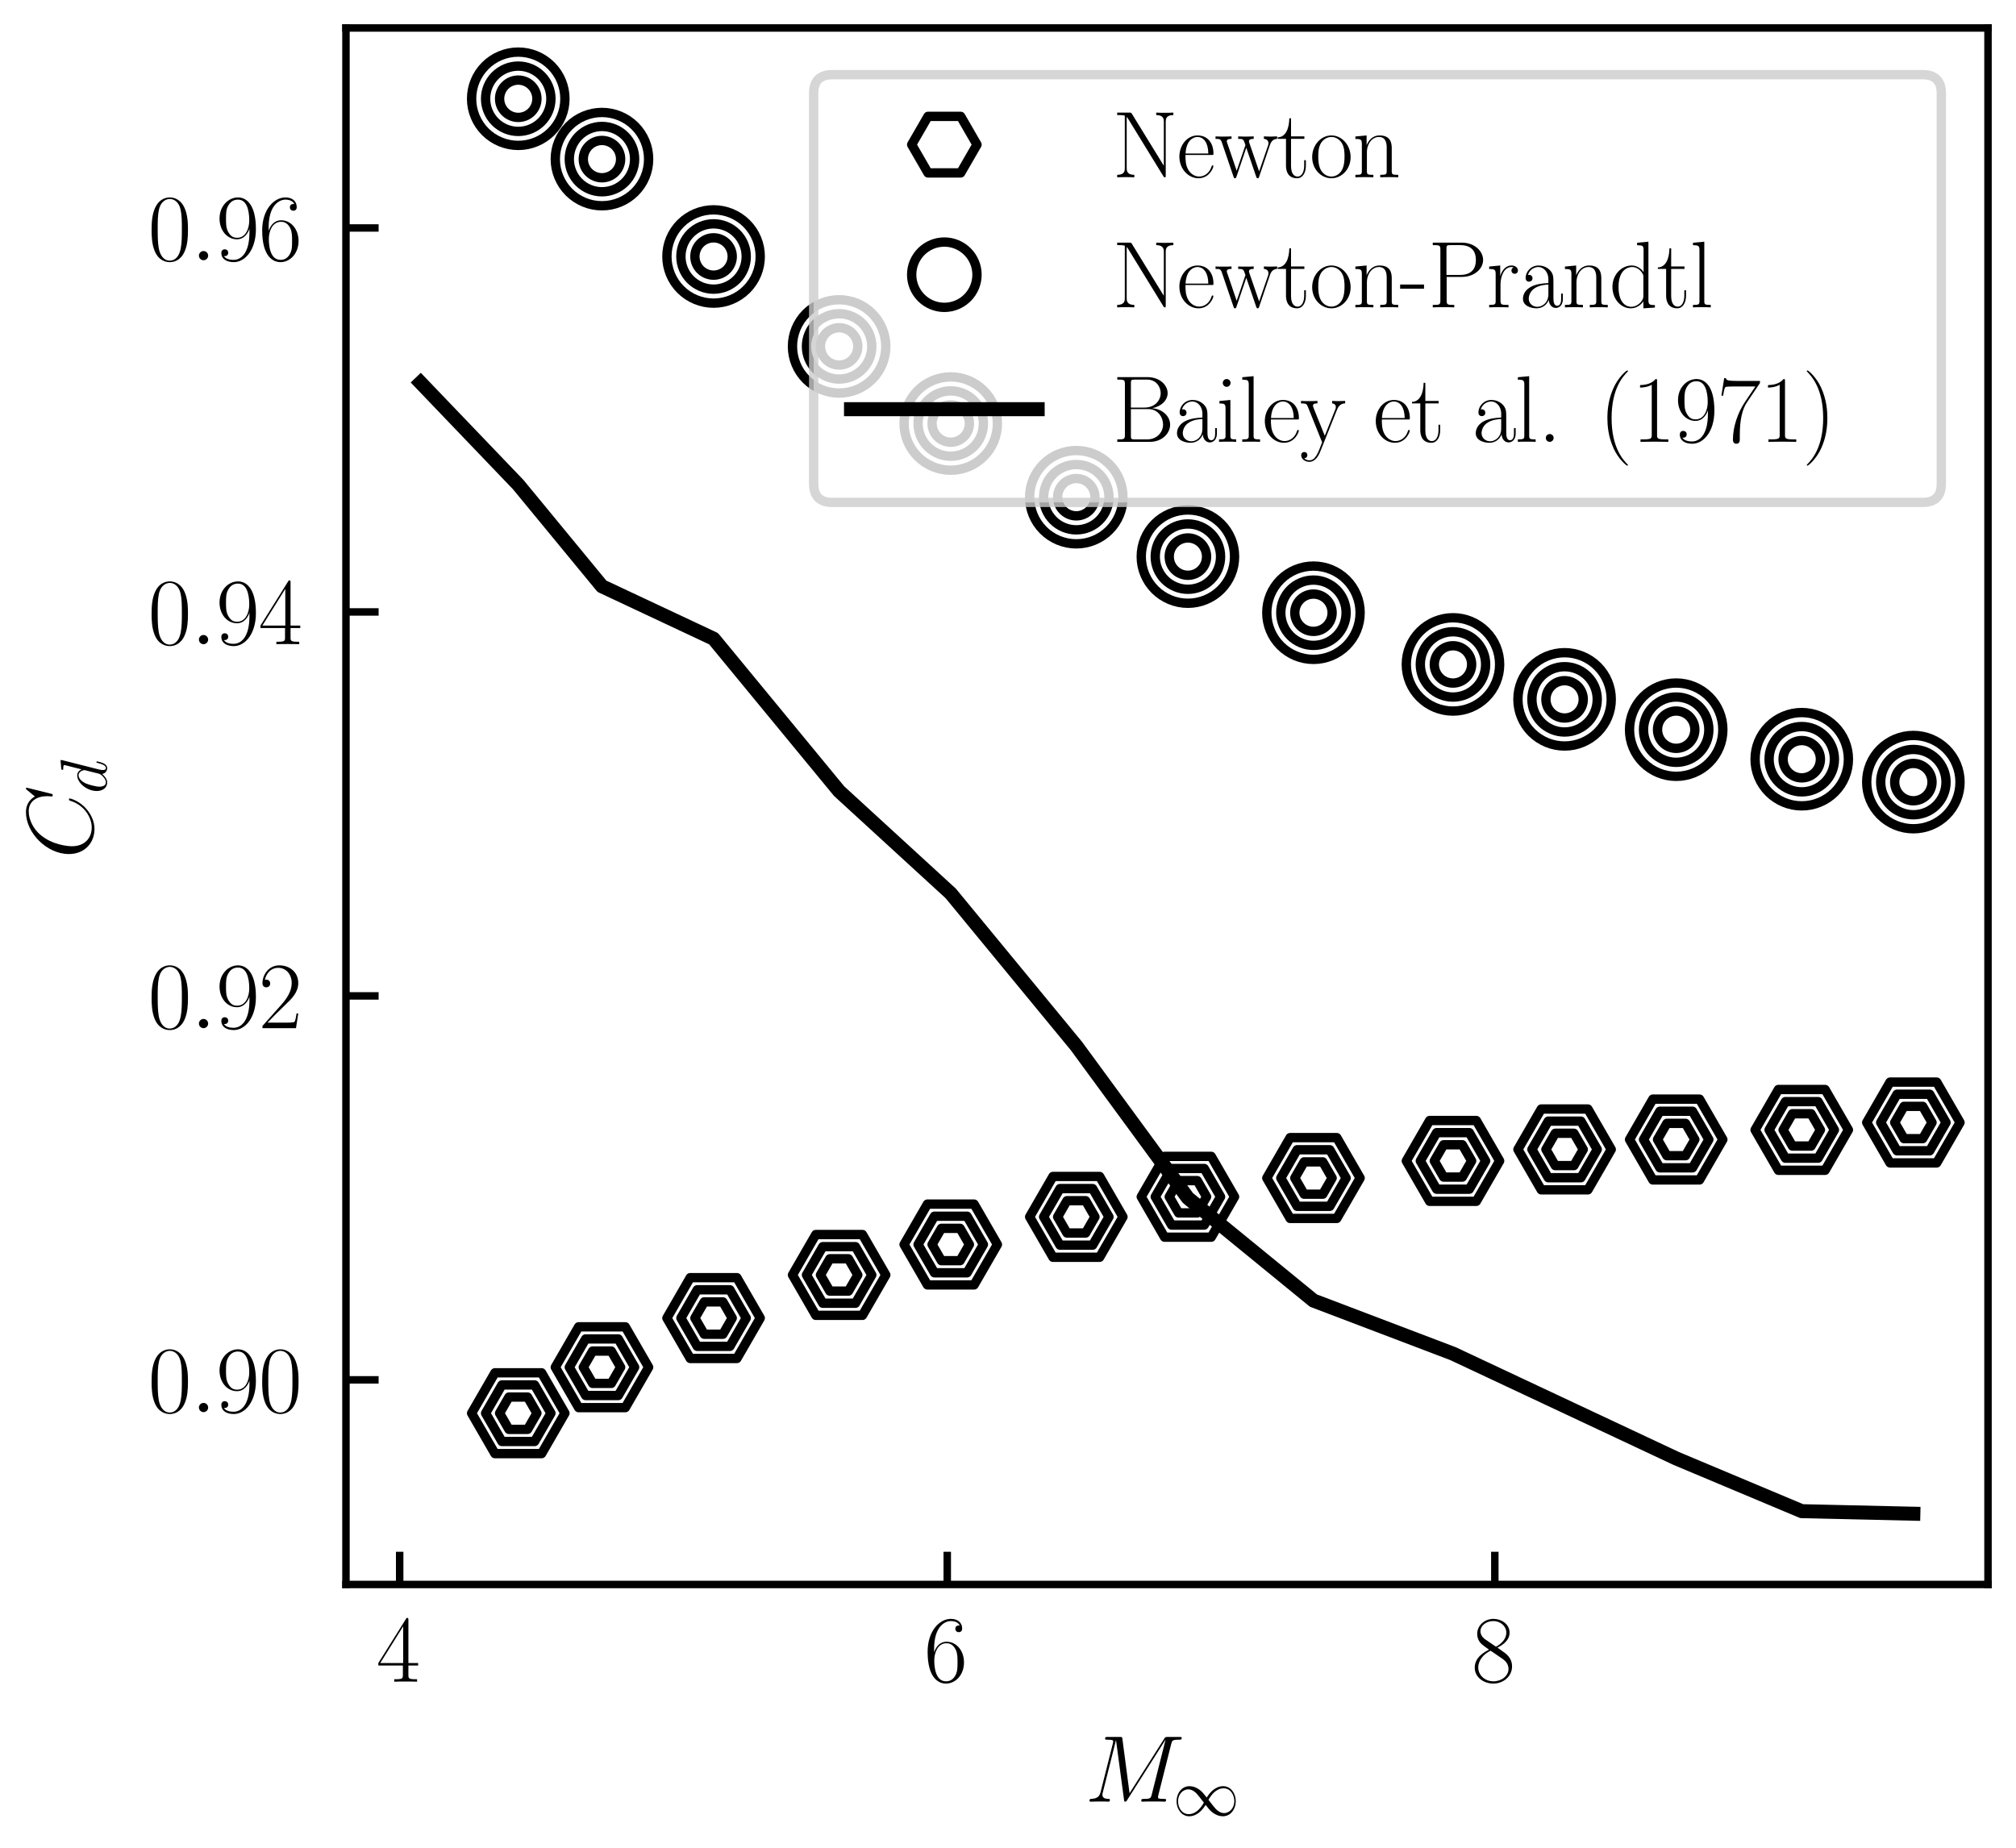<?xml version="1.0" encoding="utf-8" standalone="no"?>
<!DOCTYPE svg PUBLIC "-//W3C//DTD SVG 1.1//EN"
  "http://www.w3.org/Graphics/SVG/1.1/DTD/svg11.dtd">
<svg xmlns:xlink="http://www.w3.org/1999/xlink" width="216pt" height="198pt" viewBox="0 0 216 198" xmlns="http://www.w3.org/2000/svg" version="1.1">
 <defs>
  <style type="text/css">*{stroke-linejoin: round; stroke-linecap: butt}</style>
 </defs>
 <g id="figure_1">
  <g id="patch_1">
   <path d="M 0 198 
L 216 198 
L 216 0 
L 0 0 
z
" style="fill: #ffffff"/>
  </g>
  <g id="axes_1">
   <g id="patch_2">
    <path d="M 37.067 169.788 
L 213 169.788 
L 213 3 
L 37.067 3 
z
" style="fill: #ffffff"/>
   </g>
   <g id="matplotlib.axis_1">
    <g id="xtick_1">
     <g id="line2d_1">
      <defs>
       <path id="mae544550fc" d="M 0 0 
L 0 -3.5 
" style="stroke: #000000; stroke-width: 0.8"/>
      </defs>
      <g>
       <use xlink:href="#mae544550fc" x="42.822" y="169.788" style="stroke: #000000; stroke-width: 0.8"/>
      </g>
     </g>
     <g id="text_1">
      <!-- $\mathdefault{4}$ -->
      <g transform="translate(40.331 180.207)scale(0.1 -0.1)">
       <defs>
        <path id="CMR17-34" d="M 2150 4147 
C 2150 4281 2144 4288 2029 4288 
L 128 1254 
L 128 1088 
L 1779 1088 
L 1779 460 
C 1779 230 1766 166 1318 166 
L 1197 166 
L 1197 0 
C 1402 12 1747 12 1965 12 
C 2182 12 2528 12 2733 0 
L 2733 166 
L 2611 166 
C 2163 166 2150 230 2150 460 
L 2150 1088 
L 2803 1088 
L 2803 1254 
L 2150 1254 
L 2150 4147 
z
M 1798 3723 
L 1798 1254 
L 256 1254 
L 1798 3723 
z
" transform="scale(0.016)"/>
       </defs>
       <use xlink:href="#CMR17-34" transform="scale(0.996)"/>
      </g>
     </g>
    </g>
    <g id="xtick_2">
     <g id="line2d_2">
      <g>
       <use xlink:href="#mae544550fc" x="101.491" y="169.788" style="stroke: #000000; stroke-width: 0.8"/>
      </g>
     </g>
     <g id="text_2">
      <!-- $\mathdefault{6}$ -->
      <g transform="translate(99.001 180.207)scale(0.1 -0.1)">
       <defs>
        <path id="CMR17-36" d="M 678 2198 
C 678 3712 1395 4076 1811 4076 
C 1946 4076 2272 4049 2400 3782 
C 2298 3782 2106 3782 2106 3558 
C 2106 3385 2246 3328 2336 3328 
C 2394 3328 2566 3353 2566 3571 
C 2566 3987 2246 4224 1805 4224 
C 1043 4224 243 3411 243 2011 
C 243 257 966 -128 1478 -128 
C 2099 -128 2688 431 2688 1295 
C 2688 2101 2170 2688 1517 2688 
C 1126 2688 838 2430 678 1979 
L 678 2198 
z
M 1478 25 
C 691 25 691 1212 691 1450 
C 691 1914 909 2585 1504 2585 
C 1613 2585 1926 2585 2138 2140 
C 2253 1889 2253 1624 2253 1302 
C 2253 954 2253 696 2118 438 
C 1978 173 1773 25 1478 25 
z
" transform="scale(0.016)"/>
       </defs>
       <use xlink:href="#CMR17-36" transform="scale(0.996)"/>
      </g>
     </g>
    </g>
    <g id="xtick_3">
     <g id="line2d_3">
      <g>
       <use xlink:href="#mae544550fc" x="160.16" y="169.788" style="stroke: #000000; stroke-width: 0.8"/>
      </g>
     </g>
     <g id="text_3">
      <!-- $\mathdefault{8}$ -->
      <g transform="translate(157.67 180.207)scale(0.1 -0.1)">
       <defs>
        <path id="CMR17-38" d="M 1741 2289 
C 2144 2494 2554 2803 2554 3298 
C 2554 3884 1990 4224 1472 4224 
C 890 4224 378 3800 378 3215 
C 378 3054 416 2777 666 2533 
C 730 2469 998 2276 1171 2154 
C 883 2006 211 1652 211 945 
C 211 282 838 -128 1459 -128 
C 2144 -128 2720 366 2720 1022 
C 2720 1607 2330 1877 2074 2051 
L 1741 2289 
z
M 902 2855 
C 851 2887 595 3086 595 3388 
C 595 3781 998 4076 1459 4076 
C 1965 4076 2336 3716 2336 3298 
C 2336 2700 1670 2359 1638 2359 
C 1632 2359 1626 2359 1574 2398 
L 902 2855 
z
M 2080 1536 
C 2176 1466 2483 1253 2483 861 
C 2483 385 2010 25 1472 25 
C 890 25 448 443 448 951 
C 448 1459 838 1884 1280 2083 
L 2080 1536 
z
" transform="scale(0.016)"/>
       </defs>
       <use xlink:href="#CMR17-38" transform="scale(0.996)"/>
      </g>
     </g>
    </g>
    <g id="text_4">
     <!-- $M_\infty$ -->
     <g transform="translate(116.23 193.063)scale(0.1 -0.1)">
      <defs>
       <path id="CMMI12-4d" d="M 5811 3886 
C 5869 4102 5882 4166 6336 4166 
C 6458 4166 6515 4166 6515 4287 
C 6515 4352 6470 4352 6349 4352 
L 5581 4352 
C 5421 4352 5414 4345 5344 4243 
L 3008 567 
L 2528 4211 
C 2509 4352 2502 4352 2336 4352 
L 1542 4352 
C 1421 4352 1363 4352 1363 4230 
C 1363 4166 1421 4166 1517 4166 
C 1907 4166 1907 4115 1907 4045 
C 1907 4032 1907 3994 1882 3898 
L 1062 650 
C 986 344 838 204 410 185 
C 390 185 314 179 314 70 
C 314 0 371 0 397 0 
C 525 0 851 12 979 12 
L 1286 12 
C 1376 12 1485 0 1574 0 
C 1619 0 1690 0 1690 121 
C 1690 179 1626 185 1600 185 
C 1389 191 1184 230 1184 459 
C 1184 523 1184 529 1210 618 
L 2093 4128 
L 2099 4128 
L 2630 172 
C 2650 19 2656 0 2714 0 
C 2784 0 2816 51 2848 108 
L 5421 4159 
L 5427 4159 
L 4499 472 
C 4442 249 4429 185 3981 185 
C 3859 185 3795 185 3795 70 
C 3795 0 3853 0 3891 0 
C 4000 0 4128 12 4237 12 
L 4992 12 
C 5101 12 5235 0 5344 0 
C 5395 0 5466 0 5466 121 
C 5466 185 5408 185 5312 185 
C 4922 185 4922 236 4922 300 
C 4922 306 4922 351 4934 402 
L 5811 3886 
z
" transform="scale(0.016)"/>
       <path id="CMSY10-31" d="M 3251 1736 
C 2906 2170 2829 2266 2630 2426 
C 2272 2713 1914 2828 1587 2828 
C 838 2828 352 2126 352 1379 
C 352 645 826 -64 1562 -64 
C 2298 -64 2829 517 3142 1028 
C 3488 594 3565 498 3763 338 
C 4122 51 4480 -64 4806 -64 
C 5555 -64 6042 638 6042 1385 
C 6042 2119 5568 2828 4832 2828 
C 4096 2828 3565 2247 3251 1736 
z
M 3418 1519 
C 3680 1979 4154 2624 4877 2624 
C 5555 2624 5901 1960 5901 1385 
C 5901 760 5472 242 4909 242 
C 4538 242 4250 511 4115 645 
C 3955 817 3808 1015 3418 1519 
z
M 2976 1245 
C 2714 785 2240 140 1517 140 
C 838 140 493 804 493 1379 
C 493 2004 922 2521 1485 2521 
C 1856 2521 2144 2253 2278 2119 
C 2438 1947 2586 1749 2976 1245 
z
" transform="scale(0.016)"/>
      </defs>
      <use xlink:href="#CMMI12-4d" transform="scale(0.996)"/>
      <use xlink:href="#CMSY10-31" transform="translate(94.373 -14.944)scale(0.697)"/>
     </g>
    </g>
   </g>
   <g id="matplotlib.axis_2">
    <g id="ytick_1">
     <g id="line2d_4">
      <defs>
       <path id="md31c82cfd7" d="M 0 0 
L 3.5 0 
" style="stroke: #000000; stroke-width: 0.8"/>
      </defs>
      <g>
       <use xlink:href="#md31c82cfd7" x="37.067" y="147.862" style="stroke: #000000; stroke-width: 0.8"/>
      </g>
     </g>
     <g id="text_5">
      <!-- $\mathdefault{0.90}$ -->
      <g transform="translate(15.856 151.321)scale(0.1 -0.1)">
       <defs>
        <path id="CMR17-30" d="M 2688 2038 
C 2688 2430 2682 3099 2413 3613 
C 2176 4063 1798 4224 1466 4224 
C 1158 4224 768 4082 525 3620 
C 269 3137 243 2539 243 2038 
C 243 1671 250 1112 448 623 
C 723 -39 1216 -128 1466 -128 
C 1760 -128 2208 -7 2470 604 
C 2662 1048 2688 1568 2688 2038 
z
M 1466 -26 
C 1056 -26 813 328 723 816 
C 653 1196 653 1749 653 2109 
C 653 2604 653 3015 736 3407 
C 858 3954 1216 4121 1466 4121 
C 1728 4121 2067 3947 2189 3420 
C 2272 3054 2278 2623 2278 2109 
C 2278 1691 2278 1176 2202 797 
C 2067 96 1690 -26 1466 -26 
z
" transform="scale(0.016)"/>
        <path id="CMMI12-3a" d="M 1178 307 
C 1178 492 1024 620 870 620 
C 685 620 557 467 557 313 
C 557 128 710 0 864 0 
C 1050 0 1178 153 1178 307 
z
" transform="scale(0.016)"/>
        <path id="CMR17-39" d="M 2253 1871 
C 2253 448 1670 25 1190 25 
C 1043 25 685 43 538 281 
C 704 256 826 345 826 505 
C 826 678 685 736 595 736 
C 538 736 365 710 365 492 
C 365 68 742 -128 1203 -128 
C 1939 -128 2688 665 2688 2090 
C 2688 3857 1971 4224 1485 4224 
C 851 4224 243 3664 243 2800 
C 243 2000 762 1408 1414 1408 
C 1952 1408 2189 1910 2253 2122 
L 2253 1871 
z
M 1427 1510 
C 1254 1510 1011 1542 813 1929 
C 678 2181 678 2477 678 2793 
C 678 3174 678 3438 858 3722 
C 947 3857 1114 4076 1485 4076 
C 2240 4076 2240 2909 2240 2651 
C 2240 2193 2035 1510 1427 1510 
z
" transform="scale(0.016)"/>
       </defs>
       <use xlink:href="#CMR17-30" transform="scale(0.996)"/>
       <use xlink:href="#CMMI12-3a" transform="translate(45.69 0)scale(0.996)"/>
       <use xlink:href="#CMR17-39" transform="translate(72.788 0)scale(0.996)"/>
       <use xlink:href="#CMR17-30" transform="translate(118.478 0)scale(0.996)"/>
      </g>
     </g>
    </g>
    <g id="ytick_2">
     <g id="line2d_5">
      <g>
       <use xlink:href="#md31c82cfd7" x="37.067" y="106.717" style="stroke: #000000; stroke-width: 0.8"/>
      </g>
     </g>
     <g id="text_6">
      <!-- $\mathdefault{0.92}$ -->
      <g transform="translate(15.856 110.176)scale(0.1 -0.1)">
       <defs>
        <path id="CMR17-32" d="M 2669 990 
L 2554 990 
C 2490 537 2438 460 2413 422 
C 2381 371 1920 371 1830 371 
L 602 371 
C 832 620 1280 1073 1824 1596 
C 2214 1966 2669 2400 2669 3033 
C 2669 3788 2067 4224 1395 4224 
C 691 4224 262 3603 262 3027 
C 262 2777 448 2745 525 2745 
C 589 2745 781 2783 781 3007 
C 781 3206 614 3264 525 3264 
C 486 3264 448 3257 422 3244 
C 544 3788 915 4057 1306 4057 
C 1862 4057 2227 3616 2227 3033 
C 2227 2477 1901 1998 1536 1583 
L 262 147 
L 262 0 
L 2515 0 
L 2669 990 
z
" transform="scale(0.016)"/>
       </defs>
       <use xlink:href="#CMR17-30" transform="scale(0.996)"/>
       <use xlink:href="#CMMI12-3a" transform="translate(45.69 0)scale(0.996)"/>
       <use xlink:href="#CMR17-39" transform="translate(72.788 0)scale(0.996)"/>
       <use xlink:href="#CMR17-32" transform="translate(118.478 0)scale(0.996)"/>
      </g>
     </g>
    </g>
    <g id="ytick_3">
     <g id="line2d_6">
      <g>
       <use xlink:href="#md31c82cfd7" x="37.067" y="65.573" style="stroke: #000000; stroke-width: 0.8"/>
      </g>
     </g>
     <g id="text_7">
      <!-- $\mathdefault{0.94}$ -->
      <g transform="translate(15.856 69.032)scale(0.1 -0.1)">
       <use xlink:href="#CMR17-30" transform="scale(0.996)"/>
       <use xlink:href="#CMMI12-3a" transform="translate(45.69 0)scale(0.996)"/>
       <use xlink:href="#CMR17-39" transform="translate(72.788 0)scale(0.996)"/>
       <use xlink:href="#CMR17-34" transform="translate(118.478 0)scale(0.996)"/>
      </g>
     </g>
    </g>
    <g id="ytick_4">
     <g id="line2d_7">
      <g>
       <use xlink:href="#md31c82cfd7" x="37.067" y="24.428" style="stroke: #000000; stroke-width: 0.8"/>
      </g>
     </g>
     <g id="text_8">
      <!-- $\mathdefault{0.96}$ -->
      <g transform="translate(15.856 27.887)scale(0.1 -0.1)">
       <use xlink:href="#CMR17-30" transform="scale(0.996)"/>
       <use xlink:href="#CMMI12-3a" transform="translate(45.69 0)scale(0.996)"/>
       <use xlink:href="#CMR17-39" transform="translate(72.788 0)scale(0.996)"/>
       <use xlink:href="#CMR17-36" transform="translate(118.478 0)scale(0.996)"/>
      </g>
     </g>
    </g>
    <g id="text_9">
     <!-- $C_d$ -->
     <g transform="translate(9.919 92.028)rotate(-90)scale(0.1 -0.1)">
      <defs>
       <path id="CMMI12-43" d="M 4781 4422 
C 4781 4480 4736 4480 4723 4480 
C 4710 4480 4685 4480 4634 4415 
L 4192 3881 
C 3968 4262 3616 4480 3136 4480 
C 1754 4480 320 3087 320 1594 
C 320 533 1069 -128 2003 -128 
C 2515 -128 2963 89 3334 400 
C 3891 864 4058 1480 4058 1531 
C 4058 1588 4006 1588 3987 1588 
C 3930 1588 3923 1550 3910 1524 
C 3616 533 2752 57 2112 57 
C 1434 57 845 489 845 1391 
C 845 1594 909 2699 1632 3531 
C 1984 3938 2586 4294 3194 4294 
C 3898 4294 4211 3716 4211 3068 
C 4211 2903 4192 2763 4192 2737 
C 4192 2680 4256 2680 4275 2680 
C 4346 2680 4352 2687 4378 2801 
L 4781 4422 
z
" transform="scale(0.016)"/>
       <path id="CMMI12-64" d="M 3219 4255 
C 3226 4281 3238 4319 3238 4351 
C 3238 4416 3174 4416 3162 4416 
C 3155 4416 2842 4390 2810 4383 
C 2701 4377 2605 4364 2490 4358 
C 2330 4345 2285 4339 2285 4223 
C 2285 4159 2336 4159 2426 4159 
C 2739 4159 2746 4103 2746 4040 
C 2746 4002 2733 3951 2726 3932 
L 2336 2394 
C 2266 2560 2093 2816 1760 2816 
C 1037 2816 256 1883 256 938 
C 256 306 627 -64 1062 -64 
C 1414 -64 1715 210 1894 421 
C 1958 44 2259 -64 2451 -64 
C 2643 -64 2797 51 2912 281 
C 3014 498 3104 887 3104 913 
C 3104 945 3078 970 3040 970 
C 2982 970 2976 938 2950 842 
C 2854 466 2733 64 2470 64 
C 2285 64 2272 230 2272 357 
C 2272 383 2272 517 2317 696 
L 3219 4255 
z
M 1926 759 
C 1894 651 1894 638 1805 517 
C 1664 338 1382 64 1082 64 
C 819 64 672 300 672 676 
C 672 1028 870 1743 992 2011 
C 1210 2458 1510 2687 1760 2687 
C 2182 2687 2266 2164 2266 2113 
C 2266 2107 2246 2024 2240 2011 
L 1926 759 
z
" transform="scale(0.016)"/>
      </defs>
      <use xlink:href="#CMMI12-43" transform="scale(0.996)"/>
      <use xlink:href="#CMMI12-64" transform="translate(69.792 -14.944)scale(0.697)"/>
     </g>
    </g>
   </g>
   <g id="line2d_8">
    <defs>
     <path id="mf87e003947" d="M -2.5 -4.33 
L -5 -0 
L -2.5 4.33 
L 2.5 4.33 
L 5 0 
L 2.5 -4.33 
z
" style="stroke: #000000; stroke-linejoin: miter"/>
    </defs>
    <g clip-path="url(#p2ef1c7346f)">
     <use xlink:href="#mf87e003947" x="55.528" y="151.438" style="fill-opacity: 0; stroke: #000000; stroke-linejoin: miter"/>
     <use xlink:href="#mf87e003947" x="64.496" y="146.51" style="fill-opacity: 0; stroke: #000000; stroke-linejoin: miter"/>
     <use xlink:href="#mf87e003947" x="76.454" y="141.242" style="fill-opacity: 0; stroke: #000000; stroke-linejoin: miter"/>
     <use xlink:href="#mf87e003947" x="89.907" y="136.621" style="fill-opacity: 0; stroke: #000000; stroke-linejoin: miter"/>
     <use xlink:href="#mf87e003947" x="101.865" y="133.359" style="fill-opacity: 0; stroke: #000000; stroke-linejoin: miter"/>
     <use xlink:href="#mf87e003947" x="115.318" y="130.397" style="fill-opacity: 0; stroke: #000000; stroke-linejoin: miter"/>
     <use xlink:href="#mf87e003947" x="127.276" y="128.244" style="fill-opacity: 0; stroke: #000000; stroke-linejoin: miter"/>
     <use xlink:href="#mf87e003947" x="140.728" y="126.236" style="fill-opacity: 0; stroke: #000000; stroke-linejoin: miter"/>
     <use xlink:href="#mf87e003947" x="155.676" y="124.402" style="fill-opacity: 0; stroke: #000000; stroke-linejoin: miter"/>
     <use xlink:href="#mf87e003947" x="167.634" y="123.171" style="fill-opacity: 0; stroke: #000000; stroke-linejoin: miter"/>
     <use xlink:href="#mf87e003947" x="179.592" y="122.11" style="fill-opacity: 0; stroke: #000000; stroke-linejoin: miter"/>
     <use xlink:href="#mf87e003947" x="193.045" y="121.078" style="fill-opacity: 0; stroke: #000000; stroke-linejoin: miter"/>
     <use xlink:href="#mf87e003947" x="205.003" y="120.286" style="fill-opacity: 0; stroke: #000000; stroke-linejoin: miter"/>
    </g>
   </g>
   <g id="line2d_9">
    <defs>
     <path id="m1aa490974d" d="M 0 5 
C 1.326 5 2.598 4.473 3.536 3.536 
C 4.473 2.598 5 1.326 5 0 
C 5 -1.326 4.473 -2.598 3.536 -3.536 
C 2.598 -4.473 1.326 -5 0 -5 
C -1.326 -5 -2.598 -4.473 -3.536 -3.536 
C -4.473 -2.598 -5 -1.326 -5 0 
C -5 1.326 -4.473 2.598 -3.536 3.536 
C -2.598 4.473 -1.326 5 0 5 
z
" style="stroke: #000000"/>
    </defs>
    <g clip-path="url(#p2ef1c7346f)">
     <use xlink:href="#m1aa490974d" x="55.528" y="10.582" style="fill-opacity: 0; stroke: #000000"/>
     <use xlink:href="#m1aa490974d" x="64.496" y="17.05" style="fill-opacity: 0; stroke: #000000"/>
     <use xlink:href="#m1aa490974d" x="76.454" y="27.485" style="fill-opacity: 0; stroke: #000000"/>
     <use xlink:href="#m1aa490974d" x="89.907" y="37.12" style="fill-opacity: 0; stroke: #000000"/>
     <use xlink:href="#m1aa490974d" x="101.865" y="45.387" style="fill-opacity: 0; stroke: #000000"/>
     <use xlink:href="#m1aa490974d" x="115.318" y="53.278" style="fill-opacity: 0; stroke: #000000"/>
     <use xlink:href="#m1aa490974d" x="127.276" y="59.646" style="fill-opacity: 0; stroke: #000000"/>
     <use xlink:href="#m1aa490974d" x="140.728" y="65.659" style="fill-opacity: 0; stroke: #000000"/>
     <use xlink:href="#m1aa490974d" x="155.676" y="71.197" style="fill-opacity: 0; stroke: #000000"/>
     <use xlink:href="#m1aa490974d" x="167.634" y="74.941" style="fill-opacity: 0; stroke: #000000"/>
     <use xlink:href="#m1aa490974d" x="179.592" y="78.191" style="fill-opacity: 0; stroke: #000000"/>
     <use xlink:href="#m1aa490974d" x="193.045" y="81.355" style="fill-opacity: 0; stroke: #000000"/>
     <use xlink:href="#m1aa490974d" x="205.003" y="83.809" style="fill-opacity: 0; stroke: #000000"/>
    </g>
   </g>
   <g id="line2d_10">
    <defs>
     <path id="m1647b4fdf1" d="M -1.75 -3.031 
L -3.5 -0 
L -1.75 3.031 
L 1.75 3.031 
L 3.5 0 
L 1.75 -3.031 
z
" style="stroke: #000000; stroke-linejoin: miter"/>
    </defs>
    <g clip-path="url(#p2ef1c7346f)">
     <use xlink:href="#m1647b4fdf1" x="55.528" y="151.438" style="fill-opacity: 0; stroke: #000000; stroke-linejoin: miter"/>
     <use xlink:href="#m1647b4fdf1" x="64.496" y="146.51" style="fill-opacity: 0; stroke: #000000; stroke-linejoin: miter"/>
     <use xlink:href="#m1647b4fdf1" x="76.454" y="141.242" style="fill-opacity: 0; stroke: #000000; stroke-linejoin: miter"/>
     <use xlink:href="#m1647b4fdf1" x="89.907" y="136.621" style="fill-opacity: 0; stroke: #000000; stroke-linejoin: miter"/>
     <use xlink:href="#m1647b4fdf1" x="101.865" y="133.359" style="fill-opacity: 0; stroke: #000000; stroke-linejoin: miter"/>
     <use xlink:href="#m1647b4fdf1" x="115.318" y="130.397" style="fill-opacity: 0; stroke: #000000; stroke-linejoin: miter"/>
     <use xlink:href="#m1647b4fdf1" x="127.276" y="128.244" style="fill-opacity: 0; stroke: #000000; stroke-linejoin: miter"/>
     <use xlink:href="#m1647b4fdf1" x="140.728" y="126.236" style="fill-opacity: 0; stroke: #000000; stroke-linejoin: miter"/>
     <use xlink:href="#m1647b4fdf1" x="155.676" y="124.402" style="fill-opacity: 0; stroke: #000000; stroke-linejoin: miter"/>
     <use xlink:href="#m1647b4fdf1" x="167.634" y="123.171" style="fill-opacity: 0; stroke: #000000; stroke-linejoin: miter"/>
     <use xlink:href="#m1647b4fdf1" x="179.592" y="122.11" style="fill-opacity: 0; stroke: #000000; stroke-linejoin: miter"/>
     <use xlink:href="#m1647b4fdf1" x="193.045" y="121.078" style="fill-opacity: 0; stroke: #000000; stroke-linejoin: miter"/>
     <use xlink:href="#m1647b4fdf1" x="205.003" y="120.286" style="fill-opacity: 0; stroke: #000000; stroke-linejoin: miter"/>
    </g>
   </g>
   <g id="line2d_11">
    <defs>
     <path id="m37ebcd8a63" d="M 0 3.5 
C 0.928 3.5 1.819 3.131 2.475 2.475 
C 3.131 1.819 3.5 0.928 3.5 0 
C 3.5 -0.928 3.131 -1.819 2.475 -2.475 
C 1.819 -3.131 0.928 -3.5 0 -3.5 
C -0.928 -3.5 -1.819 -3.131 -2.475 -2.475 
C -3.131 -1.819 -3.5 -0.928 -3.5 0 
C -3.5 0.928 -3.131 1.819 -2.475 2.475 
C -1.819 3.131 -0.928 3.5 0 3.5 
z
" style="stroke: #000000"/>
    </defs>
    <g clip-path="url(#p2ef1c7346f)">
     <use xlink:href="#m37ebcd8a63" x="55.528" y="10.582" style="fill-opacity: 0; stroke: #000000"/>
     <use xlink:href="#m37ebcd8a63" x="64.496" y="17.05" style="fill-opacity: 0; stroke: #000000"/>
     <use xlink:href="#m37ebcd8a63" x="76.454" y="27.485" style="fill-opacity: 0; stroke: #000000"/>
     <use xlink:href="#m37ebcd8a63" x="89.907" y="37.12" style="fill-opacity: 0; stroke: #000000"/>
     <use xlink:href="#m37ebcd8a63" x="101.865" y="45.387" style="fill-opacity: 0; stroke: #000000"/>
     <use xlink:href="#m37ebcd8a63" x="115.318" y="53.278" style="fill-opacity: 0; stroke: #000000"/>
     <use xlink:href="#m37ebcd8a63" x="127.276" y="59.646" style="fill-opacity: 0; stroke: #000000"/>
     <use xlink:href="#m37ebcd8a63" x="140.728" y="65.659" style="fill-opacity: 0; stroke: #000000"/>
     <use xlink:href="#m37ebcd8a63" x="155.676" y="71.197" style="fill-opacity: 0; stroke: #000000"/>
     <use xlink:href="#m37ebcd8a63" x="167.634" y="74.941" style="fill-opacity: 0; stroke: #000000"/>
     <use xlink:href="#m37ebcd8a63" x="179.592" y="78.191" style="fill-opacity: 0; stroke: #000000"/>
     <use xlink:href="#m37ebcd8a63" x="193.045" y="81.355" style="fill-opacity: 0; stroke: #000000"/>
     <use xlink:href="#m37ebcd8a63" x="205.003" y="83.809" style="fill-opacity: 0; stroke: #000000"/>
    </g>
   </g>
   <g id="line2d_12">
    <defs>
     <path id="m55020faa9e" d="M -1 -1.732 
L -2 -0 
L -1 1.732 
L 1 1.732 
L 2 0 
L 1 -1.732 
z
" style="stroke: #000000; stroke-linejoin: miter"/>
    </defs>
    <g clip-path="url(#p2ef1c7346f)">
     <use xlink:href="#m55020faa9e" x="55.528" y="151.438" style="fill-opacity: 0; stroke: #000000; stroke-linejoin: miter"/>
     <use xlink:href="#m55020faa9e" x="64.496" y="146.51" style="fill-opacity: 0; stroke: #000000; stroke-linejoin: miter"/>
     <use xlink:href="#m55020faa9e" x="76.454" y="141.242" style="fill-opacity: 0; stroke: #000000; stroke-linejoin: miter"/>
     <use xlink:href="#m55020faa9e" x="89.907" y="136.621" style="fill-opacity: 0; stroke: #000000; stroke-linejoin: miter"/>
     <use xlink:href="#m55020faa9e" x="101.865" y="133.359" style="fill-opacity: 0; stroke: #000000; stroke-linejoin: miter"/>
     <use xlink:href="#m55020faa9e" x="115.318" y="130.397" style="fill-opacity: 0; stroke: #000000; stroke-linejoin: miter"/>
     <use xlink:href="#m55020faa9e" x="127.276" y="128.244" style="fill-opacity: 0; stroke: #000000; stroke-linejoin: miter"/>
     <use xlink:href="#m55020faa9e" x="140.728" y="126.236" style="fill-opacity: 0; stroke: #000000; stroke-linejoin: miter"/>
     <use xlink:href="#m55020faa9e" x="155.676" y="124.402" style="fill-opacity: 0; stroke: #000000; stroke-linejoin: miter"/>
     <use xlink:href="#m55020faa9e" x="167.634" y="123.171" style="fill-opacity: 0; stroke: #000000; stroke-linejoin: miter"/>
     <use xlink:href="#m55020faa9e" x="179.592" y="122.11" style="fill-opacity: 0; stroke: #000000; stroke-linejoin: miter"/>
     <use xlink:href="#m55020faa9e" x="193.045" y="121.078" style="fill-opacity: 0; stroke: #000000; stroke-linejoin: miter"/>
     <use xlink:href="#m55020faa9e" x="205.003" y="120.286" style="fill-opacity: 0; stroke: #000000; stroke-linejoin: miter"/>
    </g>
   </g>
   <g id="line2d_13">
    <defs>
     <path id="m8ae17bcfff" d="M 0 2 
C 0.53 2 1.039 1.789 1.414 1.414 
C 1.789 1.039 2 0.53 2 0 
C 2 -0.53 1.789 -1.039 1.414 -1.414 
C 1.039 -1.789 0.53 -2 0 -2 
C -0.53 -2 -1.039 -1.789 -1.414 -1.414 
C -1.789 -1.039 -2 -0.53 -2 0 
C -2 0.53 -1.789 1.039 -1.414 1.414 
C -1.039 1.789 -0.53 2 0 2 
z
" style="stroke: #000000"/>
    </defs>
    <g clip-path="url(#p2ef1c7346f)">
     <use xlink:href="#m8ae17bcfff" x="55.528" y="10.582" style="fill-opacity: 0; stroke: #000000"/>
     <use xlink:href="#m8ae17bcfff" x="64.496" y="17.05" style="fill-opacity: 0; stroke: #000000"/>
     <use xlink:href="#m8ae17bcfff" x="76.454" y="27.485" style="fill-opacity: 0; stroke: #000000"/>
     <use xlink:href="#m8ae17bcfff" x="89.907" y="37.12" style="fill-opacity: 0; stroke: #000000"/>
     <use xlink:href="#m8ae17bcfff" x="101.865" y="45.387" style="fill-opacity: 0; stroke: #000000"/>
     <use xlink:href="#m8ae17bcfff" x="115.318" y="53.278" style="fill-opacity: 0; stroke: #000000"/>
     <use xlink:href="#m8ae17bcfff" x="127.276" y="59.646" style="fill-opacity: 0; stroke: #000000"/>
     <use xlink:href="#m8ae17bcfff" x="140.728" y="65.659" style="fill-opacity: 0; stroke: #000000"/>
     <use xlink:href="#m8ae17bcfff" x="155.676" y="71.197" style="fill-opacity: 0; stroke: #000000"/>
     <use xlink:href="#m8ae17bcfff" x="167.634" y="74.941" style="fill-opacity: 0; stroke: #000000"/>
     <use xlink:href="#m8ae17bcfff" x="179.592" y="78.191" style="fill-opacity: 0; stroke: #000000"/>
     <use xlink:href="#m8ae17bcfff" x="193.045" y="81.355" style="fill-opacity: 0; stroke: #000000"/>
     <use xlink:href="#m8ae17bcfff" x="205.003" y="83.809" style="fill-opacity: 0; stroke: #000000"/>
    </g>
   </g>
   <g id="line2d_14">
    <path d="M 45.064 41.01 
L 55.528 51.935 
L 64.496 62.826 
L 76.454 68.442 
L 89.907 84.778 
L 101.865 95.737 
L 115.318 112.074 
L 127.276 128.377 
L 140.728 139.37 
L 155.676 145.054 
L 167.634 150.669 
L 179.592 156.285 
L 193.045 161.935 
L 205.003 162.207 
" clip-path="url(#p2ef1c7346f)" style="fill: none; stroke: #000000; stroke-width: 1.5; stroke-linecap: square"/>
   </g>
   <g id="patch_3">
    <path d="M 37.067 169.788 
L 37.067 3 
" style="fill: none; stroke: #000000; stroke-width: 0.8; stroke-linejoin: miter; stroke-linecap: square"/>
   </g>
   <g id="patch_4">
    <path d="M 213 169.788 
L 213 3 
" style="fill: none; stroke: #000000; stroke-width: 0.8; stroke-linejoin: miter; stroke-linecap: square"/>
   </g>
   <g id="patch_5">
    <path d="M 37.067 169.788 
L 213 169.788 
" style="fill: none; stroke: #000000; stroke-width: 0.8; stroke-linejoin: miter; stroke-linecap: square"/>
   </g>
   <g id="patch_6">
    <path d="M 37.067 3 
L 213 3 
" style="fill: none; stroke: #000000; stroke-width: 0.8; stroke-linejoin: miter; stroke-linecap: square"/>
   </g>
   <g id="legend_1">
    <g id="patch_7">
     <path d="M 89.179 53.837 
L 206 53.837 
Q 208 53.837 208 51.837 
L 208 10 
Q 208 8 206 8 
L 89.179 8 
Q 87.179 8 87.179 10 
L 87.179 51.837 
Q 87.179 53.837 89.179 53.837 
z
" style="fill: #ffffff; opacity: 0.8; stroke: #cccccc; stroke-linejoin: miter"/>
    </g>
    <g id="line2d_15">
     <g>
      <use xlink:href="#m1647b4fdf1" x="101.179" y="15.5" style="fill-opacity: 0; stroke: #000000; stroke-linejoin: miter"/>
     </g>
    </g>
    <g id="text_10">
     <!-- Newton -->
     <g transform="translate(119.179 19)scale(0.1 -0.1)">
      <defs>
       <path id="CMR17-4e" d="M 1312 4275 
C 1267 4345 1261 4352 1139 4352 
L 326 4352 
L 326 4185 
L 448 4185 
C 704 4185 819 4153 838 4147 
L 838 624 
C 838 465 838 166 326 166 
L 326 0 
C 474 12 742 12 902 12 
C 1062 12 1331 12 1478 0 
L 1478 166 
C 966 166 966 465 966 624 
L 966 4057 
C 1011 4019 1011 4007 1056 3943 
L 3430 76 
C 3475 0 3494 0 3526 0 
C 3590 0 3590 19 3590 140 
L 3590 3726 
C 3590 3885 3590 4185 4102 4185 
L 4102 4352 
C 3955 4339 3686 4339 3526 4339 
C 3366 4339 3098 4339 2950 4352 
L 2950 4185 
C 3462 4185 3462 3885 3462 3726 
L 3462 777 
L 1312 4275 
z
" transform="scale(0.016)"/>
       <path id="CMR17-65" d="M 2438 1503 
C 2464 1529 2464 1542 2464 1606 
C 2464 2251 2118 2816 1389 2816 
C 710 2816 173 2175 173 1394 
C 173 554 781 -64 1459 -64 
C 2176 -64 2458 619 2458 755 
C 2458 800 2419 800 2406 800 
C 2362 800 2355 787 2330 709 
C 2189 270 1837 51 1504 51 
C 1229 51 954 206 781 490 
C 582 819 582 1200 582 1503 
L 2438 1503 
z
M 589 1600 
C 634 2511 1126 2713 1382 2713 
C 1818 2713 2112 2308 2118 1600 
L 589 1600 
z
" transform="scale(0.016)"/>
       <path id="CMR17-77" d="M 3725 2186 
C 3853 2566 4109 2579 4205 2585 
L 4205 2752 
C 4077 2745 3949 2739 3821 2739 
C 3699 2739 3424 2739 3315 2752 
L 3315 2585 
C 3514 2572 3622 2456 3622 2296 
C 3622 2251 3610 2193 3597 2148 
L 2995 398 
L 2342 2296 
C 2330 2341 2310 2392 2310 2418 
C 2310 2585 2528 2585 2630 2585 
L 2630 2752 
C 2483 2739 2214 2739 2061 2739 
C 1901 2739 1734 2739 1587 2752 
L 1587 2585 
C 1939 2585 1939 2572 2074 2167 
L 1485 443 
L 851 2302 
C 819 2386 819 2399 819 2418 
C 819 2585 1037 2585 1139 2585 
L 1139 2752 
C 986 2739 717 2739 557 2739 
C 416 2739 198 2739 64 2752 
L 64 2585 
C 346 2585 416 2566 486 2353 
L 1274 38 
C 1299 -45 1318 -64 1370 -64 
C 1414 -64 1440 -52 1472 44 
L 2131 1987 
L 2797 44 
C 2829 -52 2854 -64 2899 -64 
C 2950 -64 2970 -45 2995 38 
L 3725 2186 
z
" transform="scale(0.016)"/>
       <path id="CMR17-74" d="M 966 2585 
L 1862 2585 
L 1862 2752 
L 966 2752 
L 966 3968 
L 851 3968 
C 838 3292 614 2700 70 2687 
L 70 2585 
L 627 2585 
L 627 778 
C 627 655 627 -64 1370 -64 
C 1747 -64 1965 308 1965 784 
L 1965 1151 
L 1850 1151 
L 1850 790 
C 1850 347 1677 51 1408 51 
C 1222 51 966 179 966 765 
L 966 2585 
z
" transform="scale(0.016)"/>
       <path id="CMR17-6f" d="M 2758 1356 
C 2758 2176 2163 2816 1466 2816 
C 768 2816 173 2176 173 1356 
C 173 550 768 -64 1466 -64 
C 2163 -64 2758 550 2758 1356 
z
M 1466 51 
C 1165 51 909 230 762 480 
C 602 768 582 1126 582 1408 
C 582 1676 595 2009 762 2297 
C 890 2508 1139 2713 1466 2713 
C 1754 2713 1997 2553 2150 2329 
C 2349 2028 2349 1606 2349 1408 
C 2349 1158 2336 774 2163 467 
C 1984 172 1709 51 1466 51 
z
" transform="scale(0.016)"/>
       <path id="CMR17-6e" d="M 2656 1954 
C 2656 2282 2592 2816 1837 2816 
C 1331 2816 1069 2424 973 2166 
L 966 2166 
L 966 2816 
L 211 2745 
L 211 2578 
C 589 2578 646 2540 646 2231 
L 646 443 
C 646 198 621 166 211 166 
L 211 0 
C 365 12 646 12 813 12 
C 979 12 1267 12 1421 0 
L 1421 166 
C 1011 166 986 192 986 443 
L 986 1678 
C 986 2269 1344 2713 1792 2713 
C 2266 2713 2317 2289 2317 1980 
L 2317 443 
C 2317 198 2291 166 1882 166 
L 1882 0 
C 2035 12 2317 12 2483 12 
C 2650 12 2938 12 3091 0 
L 3091 166 
C 2682 166 2656 192 2656 443 
L 2656 1954 
z
" transform="scale(0.016)"/>
      </defs>
      <use xlink:href="#CMR17-4e" transform="scale(0.996)"/>
      <use xlink:href="#CMR17-65" transform="translate(69.072 0)scale(0.996)"/>
      <use xlink:href="#CMR17-77" transform="translate(109.558 0)scale(0.996)"/>
      <use xlink:href="#CMR17-74" transform="translate(176.068 0)scale(0.996)"/>
      <use xlink:href="#CMR17-6f" transform="translate(211.349 0)scale(0.996)"/>
      <use xlink:href="#CMR17-6e" transform="translate(257.039 0)scale(0.996)"/>
     </g>
    </g>
    <g id="line2d_16">
     <g>
      <use xlink:href="#m37ebcd8a63" x="101.179" y="29.437" style="fill-opacity: 0; stroke: #000000"/>
     </g>
    </g>
    <g id="text_11">
     <!-- Newton-Prandtl -->
     <g transform="translate(119.179 32.937)scale(0.1 -0.1)">
      <defs>
       <path id="CMR17-2d" d="M 1632 1254 
L 1632 1536 
L 26 1536 
L 26 1254 
L 1632 1254 
z
" transform="scale(0.016)"/>
       <path id="CMR17-50" d="M 1267 2048 
L 2291 2048 
C 3117 2048 3718 2583 3718 3187 
C 3718 3791 3130 4352 2291 4352 
L 333 4352 
L 333 4185 
C 774 4185 845 4185 845 3899 
L 845 453 
C 845 166 774 166 333 166 
L 333 0 
C 518 12 858 12 1056 12 
C 1254 12 1594 12 1779 0 
L 1779 166 
C 1338 166 1267 166 1267 453 
L 1267 2048 
z
M 1254 2182 
L 1254 3937 
C 1254 4153 1267 4185 1523 4185 
L 2170 4185 
C 2995 4185 3232 3715 3232 3187 
C 3232 2608 2950 2182 2170 2182 
L 1254 2182 
z
" transform="scale(0.016)"/>
       <path id="CMR17-72" d="M 960 1517 
C 960 2134 1222 2713 1702 2713 
C 1747 2713 1792 2707 1837 2687 
C 1837 2687 1696 2642 1696 2475 
C 1696 2321 1818 2257 1914 2257 
C 1990 2257 2131 2302 2131 2482 
C 2131 2687 1926 2816 1709 2816 
C 1222 2816 1011 2340 947 2115 
L 941 2115 
L 941 2816 
L 198 2745 
L 198 2578 
C 576 2578 634 2540 634 2231 
L 634 443 
C 634 198 608 166 198 166 
L 198 0 
C 352 12 646 12 813 12 
C 998 12 1325 12 1498 0 
L 1498 166 
C 1037 166 960 166 960 455 
L 960 1517 
z
" transform="scale(0.016)"/>
       <path id="CMR17-61" d="M 2304 1656 
C 2304 2048 2304 2275 2035 2534 
C 1798 2751 1523 2816 1306 2816 
C 800 2816 435 2408 435 1977 
C 435 1740 627 1728 666 1728 
C 749 1728 896 1779 896 1958 
C 896 2118 774 2188 666 2188 
C 640 2188 608 2182 589 2176 
C 723 2594 1069 2713 1293 2713 
C 1613 2713 1965 2421 1965 1875 
L 1965 1632 
C 1587 1619 1133 1568 774 1373 
C 371 1147 256 822 256 576 
C 256 77 832 -64 1171 -64 
C 1523 -64 1850 135 1990 505 
C 2003 219 2182 -39 2464 -39 
C 2598 -39 2938 51 2938 563 
L 2938 926 
L 2822 926 
L 2822 557 
C 2822 161 2650 109 2566 109 
C 2304 109 2304 446 2304 732 
L 2304 1656 
z
M 1965 887 
C 1965 323 1568 38 1216 38 
C 896 38 646 278 646 576 
C 646 771 730 1114 1101 1322 
C 1408 1497 1760 1523 1965 1536 
L 1965 887 
z
" transform="scale(0.016)"/>
       <path id="CMR17-64" d="M 1869 4345 
L 1869 4179 
C 2246 4179 2304 4141 2304 3843 
L 2304 2371 
C 2278 2403 2016 2816 1498 2816 
C 845 2816 211 2228 211 1376 
C 211 529 806 -64 1434 -64 
C 1978 -64 2259 361 2291 406 
L 2291 -64 
L 3066 -13 
L 3066 154 
C 2688 154 2630 193 2630 503 
L 2630 4416 
L 1869 4345 
z
M 2291 762 
C 2291 568 2176 393 2029 264 
C 1811 70 1594 38 1472 38 
C 1286 38 621 135 621 1369 
C 621 2636 1363 2713 1530 2713 
C 1824 2713 2061 2545 2208 2313 
C 2291 2177 2291 2157 2291 2041 
L 2291 762 
z
" transform="scale(0.016)"/>
       <path id="CMR17-6c" d="M 979 4416 
L 218 4345 
L 218 4179 
C 595 4179 653 4141 653 3835 
L 653 439 
C 653 198 627 166 218 166 
L 218 0 
C 371 12 653 12 813 12 
C 979 12 1261 12 1414 0 
L 1414 166 
C 1005 166 979 191 979 439 
L 979 4416 
z
" transform="scale(0.016)"/>
      </defs>
      <use xlink:href="#CMR17-4e" transform="scale(0.996)"/>
      <use xlink:href="#CMR17-65" transform="translate(69.072 0)scale(0.996)"/>
      <use xlink:href="#CMR17-77" transform="translate(109.558 0)scale(0.996)"/>
      <use xlink:href="#CMR17-74" transform="translate(176.068 0)scale(0.996)"/>
      <use xlink:href="#CMR17-6f" transform="translate(211.349 0)scale(0.996)"/>
      <use xlink:href="#CMR17-6e" transform="translate(257.039 0)scale(0.996)"/>
      <use xlink:href="#CMR17-2d" transform="translate(307.935 0)scale(0.996)"/>
      <use xlink:href="#CMR17-50" transform="translate(338.011 0)scale(0.996)"/>
      <use xlink:href="#CMR17-72" transform="translate(400.597 0)scale(0.996)"/>
      <use xlink:href="#CMR17-61" transform="translate(435.878 0)scale(0.996)"/>
      <use xlink:href="#CMR17-6e" transform="translate(481.568 0)scale(0.996)"/>
      <use xlink:href="#CMR17-64" transform="translate(532.463 0)scale(0.996)"/>
      <use xlink:href="#CMR17-74" transform="translate(583.359 0)scale(0.996)"/>
      <use xlink:href="#CMR17-6c" transform="translate(618.64 0)scale(0.996)"/>
     </g>
    </g>
    <g id="line2d_17">
     <path d="M 91.179 43.847 
L 101.179 43.847 
L 111.179 43.847 
" style="fill: none; stroke: #000000; stroke-width: 1.5; stroke-linecap: square"/>
    </g>
    <g id="text_12">
     <!-- Bailey et al. (1971) -->
     <g transform="translate(119.179 47.347)scale(0.1 -0.1)">
      <defs>
       <path id="CMR17-42" d="M 333 4352 
L 333 4185 
C 774 4185 845 4185 845 3897 
L 845 451 
C 845 166 774 166 333 166 
L 333 0 
L 2534 0 
C 3354 0 3885 578 3885 1155 
C 3885 1726 3360 2214 2675 2259 
C 3290 2380 3718 2790 3718 3276 
C 3718 3808 3194 4352 2368 4352 
L 333 4352 
z
M 1248 2304 
L 1248 3936 
C 1248 4153 1261 4185 1517 4185 
L 2336 4185 
C 2970 4185 3251 3673 3251 3276 
C 3251 2790 2861 2304 2170 2304 
L 1248 2304 
z
M 1517 166 
C 1261 166 1248 198 1248 413 
L 1248 2201 
L 2432 2201 
C 3091 2201 3411 1624 3411 1161 
C 3411 698 3046 166 2349 166 
L 1517 166 
z
" transform="scale(0.016)"/>
       <path id="CMR17-69" d="M 992 3961 
C 992 4102 877 4224 730 4224 
C 589 4224 467 4108 467 3961 
C 467 3820 582 3699 730 3699 
C 870 3699 992 3814 992 3961 
z
M 243 2745 
L 243 2579 
C 602 2579 653 2540 653 2231 
L 653 443 
C 653 198 627 166 218 166 
L 218 0 
C 371 12 646 12 806 12 
C 960 12 1222 12 1370 0 
L 1370 166 
C 992 166 979 205 979 436 
L 979 2816 
L 243 2745 
z
" transform="scale(0.016)"/>
       <path id="CMR17-79" d="M 2496 2183 
C 2656 2579 2944 2585 3034 2585 
L 3034 2752 
C 2912 2745 2752 2739 2630 2739 
C 2496 2739 2285 2739 2157 2752 
L 2157 2585 
C 2400 2566 2406 2384 2406 2332 
C 2406 2268 2394 2235 2362 2158 
L 1664 409 
L 902 2300 
C 870 2378 870 2423 870 2430 
C 870 2572 1018 2585 1171 2585 
L 1171 2752 
C 1018 2739 742 2739 582 2739 
C 410 2739 205 2739 64 2752 
L 64 2585 
C 410 2585 448 2553 531 2345 
L 1485 -31 
C 1197 -795 1030 -1242 627 -1242 
C 557 -1242 397 -1223 282 -1106 
C 429 -1093 493 -1002 493 -892 
C 493 -782 416 -685 288 -685 
C 147 -685 77 -782 77 -899 
C 77 -1158 339 -1344 627 -1344 
C 998 -1344 1229 -983 1357 -659 
L 2496 2183 
z
" transform="scale(0.016)"/>
       <path id="CMR17-2e" d="M 1062 262 
C 1062 422 934 524 800 524 
C 672 524 538 422 538 262 
C 538 102 666 0 800 0 
C 928 0 1062 102 1062 262 
z
" transform="scale(0.016)"/>
       <path id="CMR17-28" d="M 1958 -1562 
C 1958 -1556 1958 -1543 1939 -1524 
C 1645 -1223 858 -403 858 1596 
C 858 3595 1632 4408 1946 4729 
C 1946 4735 1958 4748 1958 4767 
C 1958 4787 1939 4800 1914 4800 
C 1843 4800 1299 4325 986 3620 
C 666 2909 576 2218 576 1603 
C 576 1141 621 360 1005 -467 
C 1312 -1133 1837 -1600 1914 -1600 
C 1946 -1600 1958 -1588 1958 -1562 
z
" transform="scale(0.016)"/>
       <path id="CMR17-31" d="M 1702 4083 
C 1702 4217 1696 4224 1606 4224 
C 1357 3927 979 3833 621 3820 
C 602 3820 570 3820 563 3808 
C 557 3795 557 3782 557 3648 
C 755 3648 1088 3686 1344 3839 
L 1344 467 
C 1344 243 1331 166 781 166 
L 589 166 
L 589 0 
C 896 6 1216 12 1523 12 
C 1830 12 2150 6 2458 0 
L 2458 166 
L 2266 166 
C 1715 166 1702 236 1702 467 
L 1702 4083 
z
" transform="scale(0.016)"/>
       <path id="CMR17-37" d="M 2886 3955 
L 2886 4096 
L 1382 4096 
C 634 4096 621 4166 595 4288 
L 480 4288 
L 294 3104 
L 410 3104 
C 429 3226 474 3552 550 3673 
C 589 3724 1062 3724 1171 3724 
L 2579 3724 
L 1869 2670 
C 1395 1961 1069 1003 1069 166 
C 1069 89 1069 -128 1299 -128 
C 1530 -128 1530 89 1530 172 
L 1530 466 
C 1530 1514 1709 2204 2003 2644 
L 2886 3955 
z
" transform="scale(0.016)"/>
       <path id="CMR17-29" d="M 1683 1596 
C 1683 2057 1638 2839 1254 3665 
C 947 4332 422 4800 346 4800 
C 326 4800 301 4793 301 4761 
C 301 4748 307 4742 314 4729 
C 621 4408 1402 3595 1402 1603 
C 1402 -396 627 -1210 314 -1530 
C 307 -1543 301 -1549 301 -1562 
C 301 -1594 326 -1600 346 -1600 
C 416 -1600 960 -1127 1274 -422 
C 1594 289 1683 981 1683 1596 
z
" transform="scale(0.016)"/>
      </defs>
      <use xlink:href="#CMR17-42" transform="scale(0.996)"/>
      <use xlink:href="#CMR17-61" transform="translate(65.189 0)scale(0.996)"/>
      <use xlink:href="#CMR17-69" transform="translate(110.879 0)scale(0.996)"/>
      <use xlink:href="#CMR17-6c" transform="translate(135.75 0)scale(0.996)"/>
      <use xlink:href="#CMR17-65" transform="translate(160.621 0)scale(0.996)"/>
      <use xlink:href="#CMR17-79" transform="translate(201.107 0)scale(0.996)"/>
      <use xlink:href="#CMR17-65" transform="translate(279.476 0)scale(0.996)"/>
      <use xlink:href="#CMR17-74" transform="translate(319.962 0)scale(0.996)"/>
      <use xlink:href="#CMR17-61" transform="translate(385.318 0)scale(0.996)"/>
      <use xlink:href="#CMR17-6c" transform="translate(431.009 0)scale(0.996)"/>
      <use xlink:href="#CMR17-2e" transform="translate(455.88 0)scale(0.996)"/>
      <use xlink:href="#CMR17-28" transform="translate(521.237 0)scale(0.996)"/>
      <use xlink:href="#CMR17-31" transform="translate(556.517 0)scale(0.996)"/>
      <use xlink:href="#CMR17-39" transform="translate(602.208 0)scale(0.996)"/>
      <use xlink:href="#CMR17-37" transform="translate(647.898 0)scale(0.996)"/>
      <use xlink:href="#CMR17-31" transform="translate(693.589 0)scale(0.996)"/>
      <use xlink:href="#CMR17-29" transform="translate(739.279 0)scale(0.996)"/>
     </g>
    </g>
   </g>
  </g>
 </g>
 <defs>
  <clipPath id="p2ef1c7346f">
   <rect x="37.067" y="3" width="175.932" height="166.788"/>
  </clipPath>
 </defs>
</svg>
